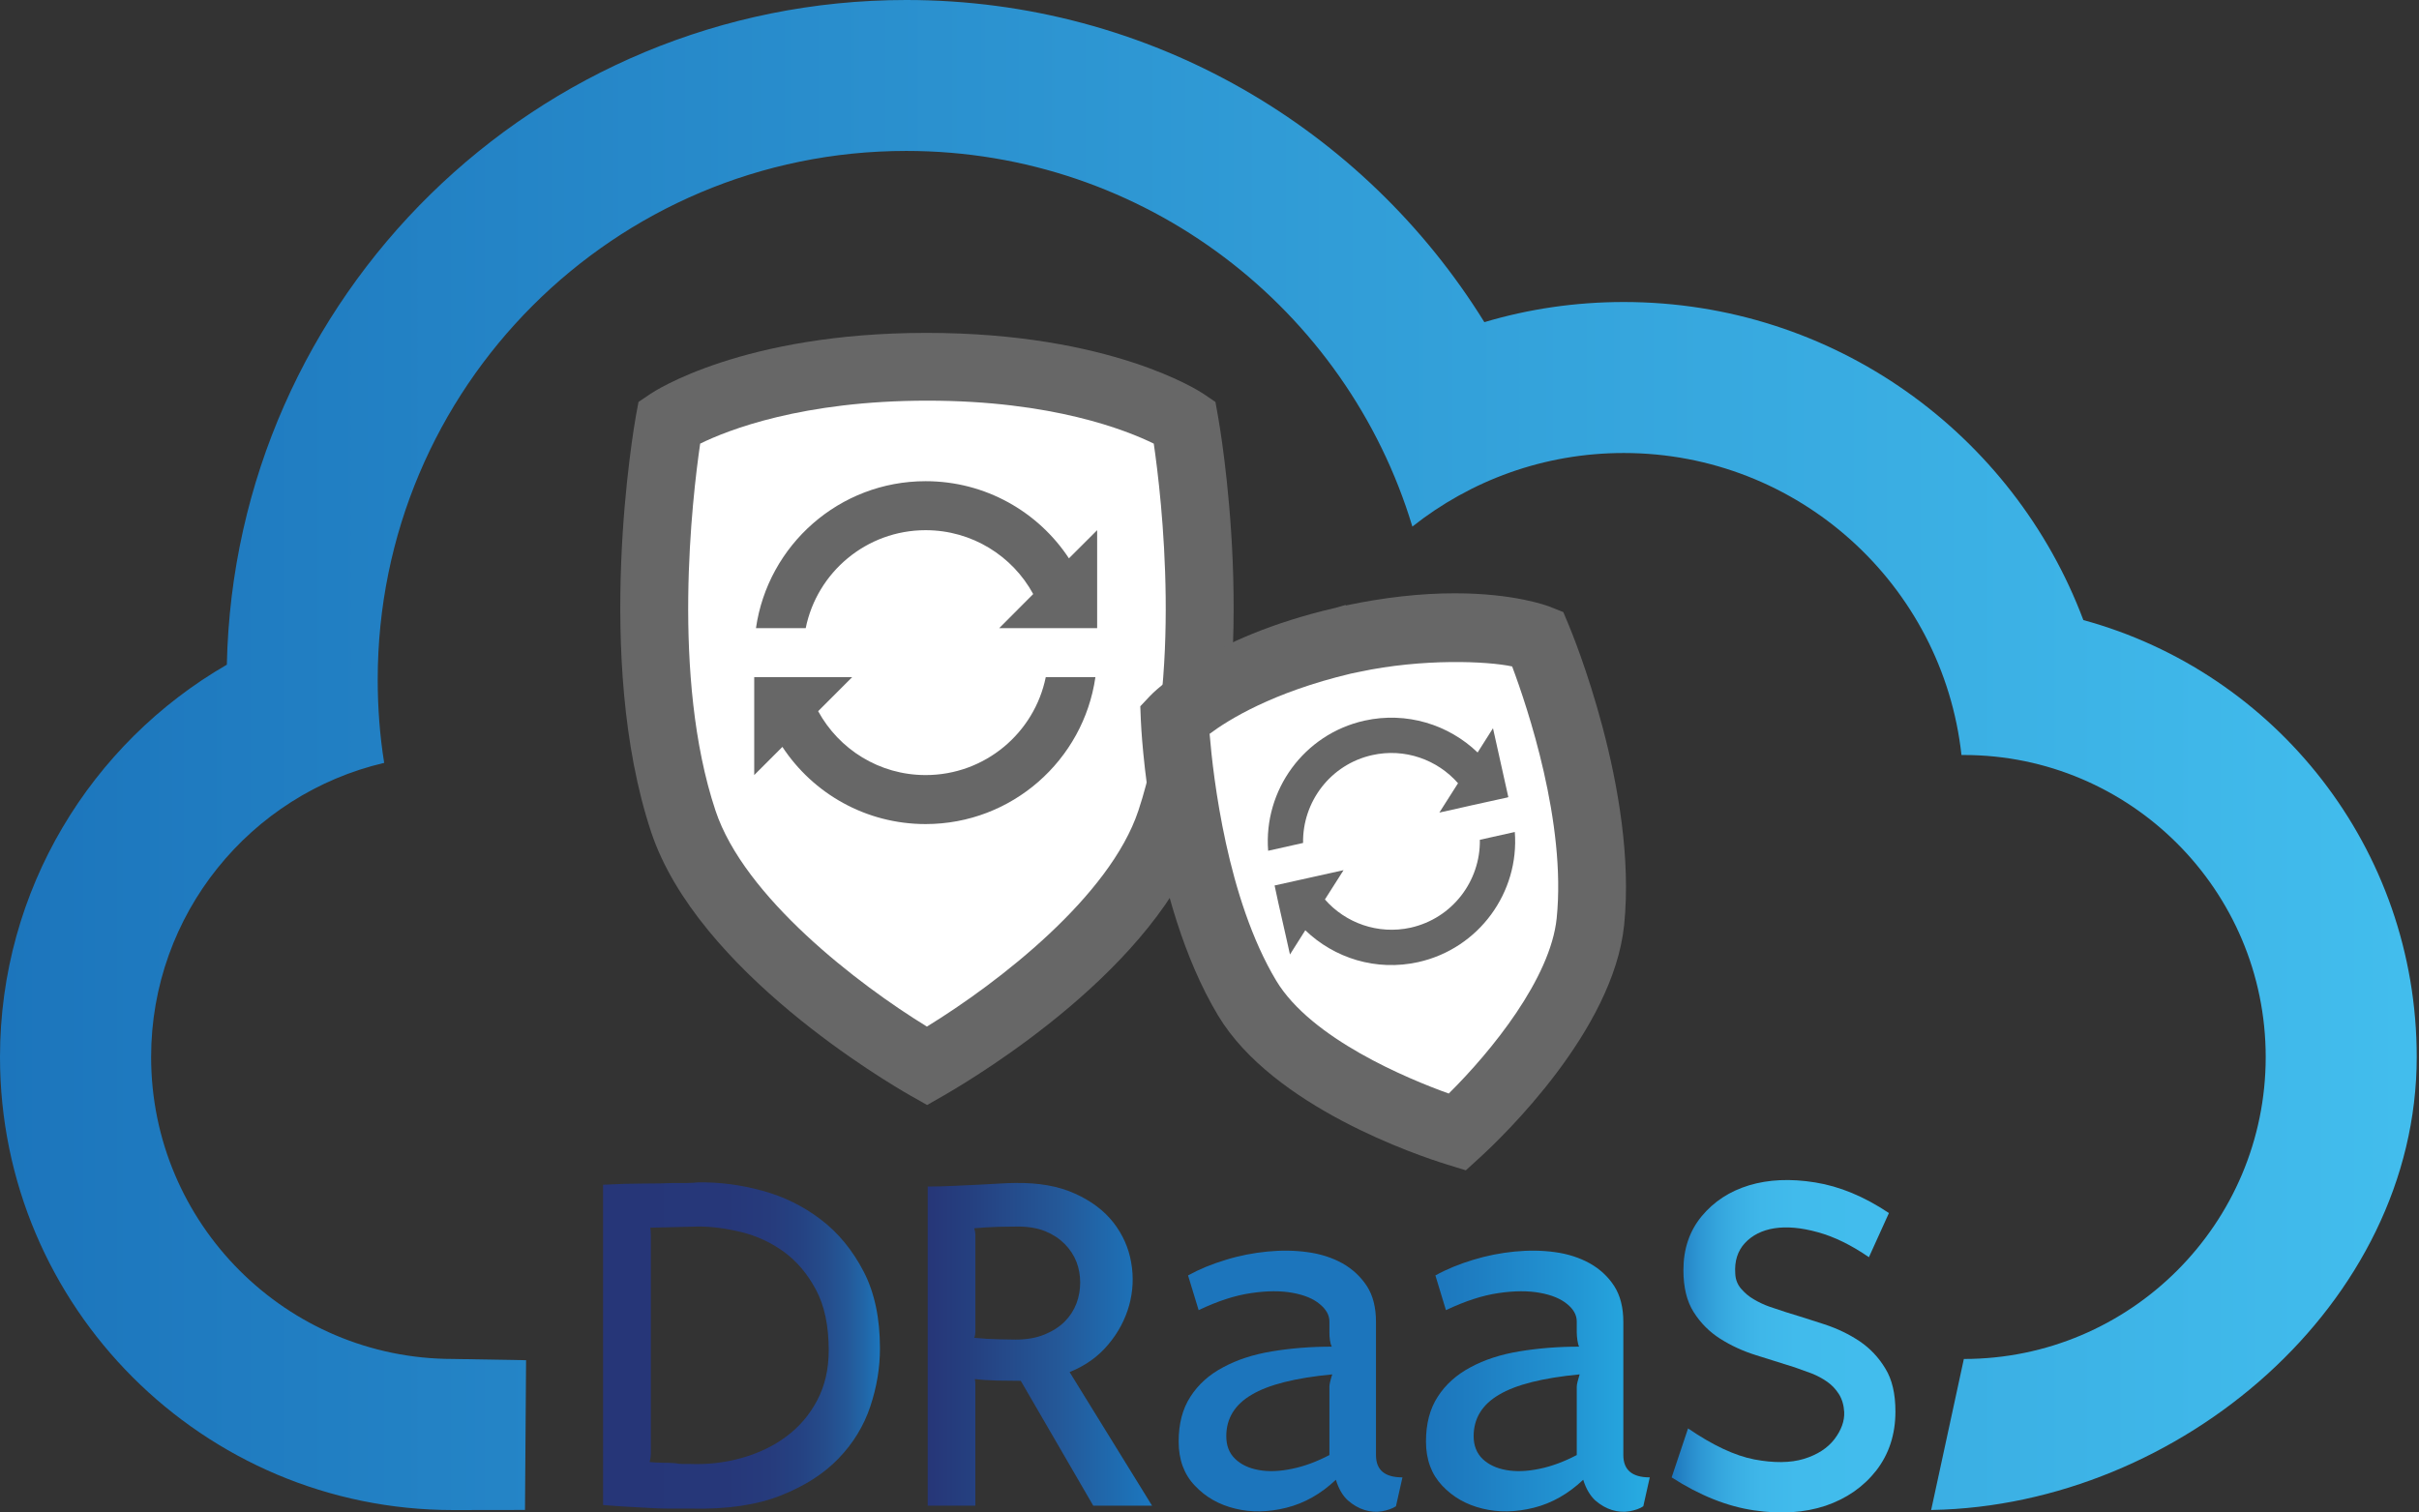 <?xml version="1.0" encoding="utf-8"?>
<!-- Generator: Adobe Illustrator 16.0.0, SVG Export Plug-In . SVG Version: 6.00 Build 0)  -->
<!DOCTYPE svg PUBLIC "-//W3C//DTD SVG 1.1//EN" "http://www.w3.org/Graphics/SVG/1.1/DTD/svg11.dtd">
<svg version="1.1" id="Layer_1" xmlns="http://www.w3.org/2000/svg" xmlns:xlink="http://www.w3.org/1999/xlink" x="0px" y="0px"
	 width="195.915px" height="122.525px" viewBox="0 0 195.915 122.525" enable-background="new 0 0 195.915 122.525"
	 xml:space="preserve">
<rect x="0" y="0" width="195.915" height="122.525" fill="#333333" stroke="none"/>
<g>
	<g>
		<g>
			<path fill="#FFFFFF" d="M95.942,34.184c0,0-6.613-4.473-20.828-4.473c-0.01,0-0.021,0-0.032,0c-0.021,0-0.031,0-0.054,0
				c-14.201,0-20.825,4.473-20.825,4.473s-3.389,18.744,1.137,32.349c3.418,10.299,18.305,19.015,19.742,19.829
				c1.415-0.814,16.303-9.53,19.723-19.829C99.328,52.928,95.942,34.184,95.942,34.184z"/>
			<path fill="#676767" d="M75.089,89.516l-1.363-0.771c-1.751-0.999-17.234-10.05-20.991-21.349
				c-4.683-14.104-1.372-32.906-1.233-33.699l0.21-1.135l0.958-0.648c0.299-0.203,7.482-4.947,22.358-4.947
				c14.966,0,22.157,4.744,22.455,4.947l0.955,0.648l0.204,1.135c0.144,0.793,3.462,19.596-1.232,33.699
				C93.778,78.345,79.306,87.09,76.444,88.74L75.089,89.516z M56.707,35.939c-0.634,4.334-2.354,18.926,1.239,29.721
				c2.325,7.011,11.554,14.086,17.126,17.503C80.914,79.574,89.896,72.607,92.2,65.66c3.598-10.795,1.876-25.389,1.244-29.721
				c-2.207-1.088-8.214-3.482-18.329-3.482C64.954,32.457,58.932,34.845,56.707,35.939z"/>
		</g>
		<linearGradient id="SVGID_1_" gradientUnits="userSpaceOnUse" x1="48.844" y1="109" x2="71.267" y2="109">
			<stop  offset="0" style="stop-color:#263678"/>
			<stop  offset="0.44" style="stop-color:#263779"/>
			<stop  offset="0.599" style="stop-color:#263B7C"/>
			<stop  offset="0.712" style="stop-color:#254282"/>
			<stop  offset="0.803" style="stop-color:#254C8B"/>
			<stop  offset="0.881" style="stop-color:#245898"/>
			<stop  offset="0.949" style="stop-color:#2167A9"/>
			<stop  offset="0.995" style="stop-color:#1C75BC"/>
		</linearGradient>
		<path fill="url(#SVGID_1_)" d="M71.267,109.23c0,1.565-0.257,3.133-0.781,4.701c-0.525,1.579-1.384,2.987-2.584,4.23
			c-1.189,1.236-2.755,2.235-4.695,2.999c-1.939,0.762-4.34,1.114-7.204,1.051c-0.63,0-1.21,0-1.736,0
			c-0.535,0-1.059-0.019-1.598-0.048c-0.547-0.032-1.124-0.059-1.725-0.096c-0.602-0.031-1.298-0.08-2.101-0.146V95.975
			c1.211-0.065,2.305-0.096,3.27-0.096c0.975,0,1.778-0.015,2.411-0.045c0.376,0,0.739,0,1.074,0c0.331,0,0.64-0.02,0.932-0.049
			c1.715-0.029,3.45,0.189,5.199,0.672c1.745,0.47,3.332,1.252,4.748,2.336c1.415,1.072,2.562,2.477,3.462,4.2
			C70.828,104.701,71.267,106.789,71.267,109.23z M67.118,109.381c0-1.977-0.342-3.598-1.029-4.891
			c-0.686-1.291-1.554-2.315-2.593-3.076c-1.049-0.76-2.197-1.291-3.428-1.596c-1.246-0.307-2.415-0.457-3.496-0.457l-3.902,0.094
			c0.022,0.195,0.043,0.4,0.043,0.626c0,0.216,0,0.411,0,0.573v16.596c0,0.16,0,0.332,0,0.527c0,0.188-0.032,0.41-0.096,0.662
			c0.352,0.033,0.708,0.057,1.071,0.057c0.365,0,0.708,0.007,1.03,0.039c0.161,0.038,0.331,0.057,0.524,0.057
			c0.194,0,0.366,0,0.526,0c1.491,0.066,2.926-0.096,4.299-0.484c1.359-0.383,2.572-0.956,3.611-1.736
			c1.061-0.785,1.886-1.756,2.509-2.938C66.808,112.258,67.118,110.906,67.118,109.381z"/>
		<linearGradient id="SVGID_2_" gradientUnits="userSpaceOnUse" x1="75.135" y1="108.904" x2="93.306" y2="108.904">
			<stop  offset="0" style="stop-color:#263678"/>
			<stop  offset="0.197" style="stop-color:#254080"/>
			<stop  offset="0.582" style="stop-color:#245898"/>
			<stop  offset="0.968" style="stop-color:#1C75BC"/>
		</linearGradient>
		<path fill="url(#SVGID_2_)" d="M88.545,121.977l-5.872-10.118c-0.516,0-1.147-0.005-1.911-0.021
			c-0.759-0.018-1.369-0.062-1.81-0.123c0.033,0.162,0.042,0.303,0.042,0.433c0,0.132,0,0.247,0,0.376v9.453h-3.859V96.121
			c0.665,0,1.362-0.02,2.07-0.053c0.716-0.027,1.393-0.065,2.026-0.094c0.644-0.033,1.222-0.065,1.746-0.096
			c0.528-0.033,0.935-0.045,1.212-0.045c1.92-0.033,3.538,0.252,4.867,0.859c1.34,0.6,2.378,1.395,3.129,2.357
			c0.751,0.969,1.225,2.045,1.427,3.211c0.214,1.189,0.149,2.348-0.161,3.486c-0.323,1.146-0.879,2.207-1.695,3.172
			c-0.813,0.98-1.853,1.719-3.129,2.233l6.679,10.823H88.545z M87.484,103.896c0-0.573-0.094-1.126-0.3-1.673
			c-0.214-0.537-0.536-1.03-0.964-1.46c-0.429-0.429-0.943-0.769-1.565-1.022c-0.622-0.252-1.361-0.379-2.23-0.379
			c-0.342,0-0.857,0.01-1.542,0.021c-0.687,0.021-1.34,0.059-1.982,0.119c0.063,0.191,0.094,0.363,0.094,0.502
			c0,0.145,0,0.279,0,0.408v7.059c0,0.127,0,0.272,0,0.432c0,0.156-0.031,0.318-0.094,0.471c0.705,0.072,1.381,0.11,2.024,0.122
			c0.654,0.019,1.094,0.023,1.319,0.023c0.889,0,1.672-0.134,2.336-0.404c0.664-0.271,1.211-0.62,1.64-1.046
			c0.428-0.428,0.75-0.922,0.964-1.48C87.39,105.031,87.484,104.467,87.484,103.896z"/>
		<linearGradient id="SVGID_3_" gradientUnits="userSpaceOnUse" x1="95.46" y1="111.893" x2="113.585" y2="111.893">
			<stop  offset="0" style="stop-color:#1C75BC"/>
			<stop  offset="0.067" style="stop-color:#1C75BC"/>
			<stop  offset="0.968" style="stop-color:#1C75BC"/>
		</linearGradient>
		<path fill="url(#SVGID_3_)" d="M113.058,122.021c-0.289,0.19-0.665,0.319-1.125,0.406c-0.461,0.08-0.932,0.045-1.403-0.099
			c-0.482-0.144-0.934-0.406-1.363-0.78c-0.428-0.388-0.749-0.942-0.974-1.674c-1.211,1.143-2.54,1.899-4.008,2.266
			c-1.458,0.367-2.853,0.391-4.149,0.071c-1.307-0.317-2.39-0.929-3.27-1.866c-0.879-0.922-1.306-2.111-1.306-3.568
			c0-1.436,0.31-2.646,0.954-3.633c0.63-0.985,1.509-1.779,2.646-2.379c1.126-0.611,2.443-1.041,3.955-1.291
			c1.511-0.251,3.12-0.383,4.844-0.383c-0.063-0.127-0.117-0.299-0.147-0.523c-0.036-0.219-0.043-0.439-0.043-0.645
			c0-0.204,0-0.396,0-0.566c0-0.181,0-0.284,0-0.308c0-0.52-0.271-0.992-0.794-1.415c-0.515-0.43-1.253-0.733-2.186-0.902
			c-0.944-0.174-2.058-0.174-3.366,0.021c-1.309,0.189-2.723,0.652-4.245,1.381l-0.858-2.813c0.922-0.51,1.939-0.926,3.056-1.262
			c1.103-0.342,2.228-0.558,3.354-0.67c1.136-0.111,2.229-0.1,3.269,0.047c1.052,0.141,1.994,0.446,2.819,0.902
			c0.825,0.463,1.478,1.081,1.983,1.84c0.495,0.764,0.74,1.734,0.74,2.91v10.783c0,1.213,0.705,1.81,2.144,1.81L113.058,122.021z
			 M107.901,111.337c-2.988,0.286-5.164,0.832-6.525,1.647c-1.374,0.801-2.059,1.928-2.059,3.361c0,0.764,0.235,1.375,0.718,1.838
			c0.472,0.458,1.116,0.762,1.907,0.902c0.794,0.148,1.693,0.113,2.691-0.097c1.008-0.204,2.015-0.581,3.035-1.116v-5.535
			C107.669,112.147,107.743,111.816,107.901,111.337z"/>
		<linearGradient id="SVGID_4_" gradientUnits="userSpaceOnUse" x1="115.492" y1="111.893" x2="133.617" y2="111.893">
			<stop  offset="0" style="stop-color:#1C75BC"/>
			<stop  offset="0.228" style="stop-color:#1E7EC2"/>
			<stop  offset="0.67" style="stop-color:#2296D4"/>
			<stop  offset="0.968" style="stop-color:#27AAE1"/>
		</linearGradient>
		<path fill="url(#SVGID_4_)" d="M133.091,122.021c-0.278,0.19-0.652,0.319-1.113,0.406c-0.461,0.08-0.932,0.045-1.415-0.099
			c-0.471-0.144-0.933-0.406-1.363-0.78c-0.417-0.388-0.749-0.942-0.975-1.674c-1.212,1.143-2.541,1.899-3.998,2.266
			c-1.469,0.367-2.851,0.391-4.159,0.071c-1.307-0.317-2.39-0.929-3.271-1.866c-0.867-0.922-1.307-2.111-1.307-3.568
			c0-1.436,0.312-2.646,0.955-3.633c0.631-0.985,1.521-1.779,2.646-2.379c1.127-0.611,2.445-1.041,3.957-1.291
			c1.51-0.251,3.129-0.383,4.844-0.383c-0.065-0.127-0.106-0.299-0.138-0.523c-0.032-0.219-0.053-0.439-0.053-0.645
			c0-0.204,0-0.396,0-0.566c0-0.181,0-0.284,0-0.308c0-0.52-0.26-0.992-0.785-1.415c-0.525-0.43-1.253-0.733-2.197-0.902
			c-0.932-0.174-2.058-0.174-3.367,0.021c-1.295,0.189-2.71,0.652-4.245,1.381l-0.855-2.813c0.921-0.51,1.939-0.926,3.054-1.262
			c1.115-0.342,2.23-0.558,3.355-0.67c1.136-0.111,2.23-0.1,3.28,0.047c1.038,0.141,1.981,0.446,2.809,0.902
			c0.825,0.463,1.489,1.081,1.982,1.84c0.492,0.764,0.741,1.734,0.741,2.91v10.783c0,1.213,0.718,1.81,2.142,1.81L133.091,122.021z
			 M127.935,111.337c-2.978,0.286-5.166,0.832-6.526,1.647c-1.371,0.801-2.059,1.928-2.059,3.361c0,0.764,0.248,1.375,0.719,1.838
			c0.481,0.458,1.115,0.762,1.907,0.902c0.792,0.148,1.693,0.113,2.702-0.097c0.997-0.204,2.004-0.581,3.024-1.116v-5.535
			C127.702,112.147,127.787,111.816,127.935,111.337z"/>
		<linearGradient id="SVGID_5_" gradientUnits="userSpaceOnUse" x1="135.386" y1="109.06" x2="153.511" y2="109.06">
			<stop  offset="0" style="stop-color:#1C75BC"/>
			<stop  offset="0.056" style="stop-color:#2585C7"/>
			<stop  offset="0.123" style="stop-color:#2D96D3"/>
			<stop  offset="0.2" style="stop-color:#34A4DC"/>
			<stop  offset="0.291" style="stop-color:#3AAFE4"/>
			<stop  offset="0.403" style="stop-color:#3FB7E9"/>
			<stop  offset="0.559" style="stop-color:#41BBEC"/>
			<stop  offset="0.995" style="stop-color:#42BDED"/>
		</linearGradient>
		<path fill="url(#SVGID_5_)" d="M153.511,114.348c0,1.84-0.514,3.43-1.544,4.766c-1.039,1.331-2.411,2.283-4.104,2.863
			c-1.703,0.568-3.632,0.698-5.799,0.376c-2.165-0.315-4.394-1.2-6.677-2.67l1.329-3.968c2.004,1.371,3.795,2.21,5.37,2.514
			c1.575,0.295,2.915,0.286,4.011-0.045c1.091-0.336,1.918-0.873,2.474-1.596c0.557-0.736,0.826-1.472,0.792-2.201
			c-0.032-0.566-0.18-1.055-0.429-1.451c-0.257-0.402-0.567-0.734-0.952-1.002c-0.387-0.27-0.805-0.496-1.267-0.677
			c-0.46-0.167-0.911-0.329-1.361-0.491c-1.018-0.322-2.057-0.642-3.119-0.979c-1.07-0.333-2.037-0.779-2.914-1.336
			c-0.881-0.558-1.588-1.274-2.146-2.151c-0.558-0.872-0.835-2.009-0.835-3.413c0-1.715,0.493-3.168,1.478-4.361
			c0.987-1.189,2.263-2.026,3.839-2.504c1.573-0.475,3.353-0.557,5.347-0.236c1.983,0.316,3.977,1.142,5.981,2.481l-1.62,3.577
			c-1.435-0.987-2.817-1.662-4.148-2.025c-1.339-0.372-2.507-0.473-3.516-0.316c-0.996,0.158-1.788,0.563-2.379,1.195
			c-0.588,0.637-0.855,1.461-0.783,2.481c0.021,0.479,0.184,0.884,0.473,1.218c0.289,0.336,0.622,0.625,1.028,0.859
			c0.397,0.235,0.827,0.442,1.287,0.602c0.462,0.153,0.88,0.295,1.264,0.422c1.051,0.318,2.101,0.65,3.173,1.003
			c1.06,0.346,2.015,0.812,2.863,1.38c0.835,0.568,1.531,1.305,2.069,2.202C153.243,111.753,153.511,112.909,153.511,114.348z"/>
		<linearGradient id="SVGID_6_" gradientUnits="userSpaceOnUse" x1="0" y1="61.164" x2="195.731" y2="61.164">
			<stop  offset="0" style="stop-color:#1C75BC"/>
			<stop  offset="0.995" style="stop-color:#42BDED"/>
		</linearGradient>
		<path fill="url(#SVGID_6_)" d="M156.513,122.32c20.011-0.384,39.218-16.705,39.218-36.691c0-16.914-11.436-31.146-27-35.398
			c-5.658-15.064-20.194-25.766-37.226-25.766c-3.913,0-7.707,0.564-11.286,1.632C110.521,10.432,93.175,0,73.4,0
			c-30,0-54.397,23.998-55.028,53.845C7.384,60.195,0,72.069,0,85.629c0,20.26,16.442,36.7,36.701,36.7l5.818-0.009l0.088-12.131
			l-5.93-0.101c-13.474,0-24.438-10.952-24.438-24.46c0-11.573,8.05-21.299,18.876-23.828c-0.354-2.193-0.524-4.454-0.524-6.75
			c0-23.652,19.164-42.824,42.809-42.824c19.336,0,35.684,12.834,40.988,30.431c4.705-3.726,10.643-5.96,17.118-5.96
			c14.17,0,25.842,10.703,27.354,24.465h0.193c13.473,0,24.447,10.952,24.447,24.467c0,13.486-10.953,24.46-24.447,24.46l0,0l0,0
			l-2.649,12.24"/>
		<path fill="#676767" d="M74.966,62.788c-3.752,0-7.021-2.09-8.704-5.176l2.755-2.757h-3.763h-4.029h-0.14v1.984v3.965v1.983
			l2.282-2.282c2.476,3.768,6.752,6.252,11.599,6.252c6.997,0,12.786-5.18,13.751-11.902h-4.021
			C83.776,59.38,79.767,62.788,74.966,62.788"/>
		<path fill="#676767" d="M74.966,38.981c-6.99,0-12.775,5.171-13.741,11.907h4.029c0.913-4.525,4.919-7.938,9.711-7.938
			c3.763,0,7.042,2.094,8.714,5.173l-2.755,2.765h1.983h1.789h4.021h0.141v-7.938l-2.285,2.281
			C84.096,41.468,79.819,38.981,74.966,38.981"/>
		<g>
			<path fill="#FFFFFF" d="M124.528,51.713c0,0-5.36-2.117-15.371,0.111c0,0-0.01,0.006-0.021,0.006
				c-0.01,0.006-0.021,0.006-0.032,0.01c-10.001,2.227-13.968,6.414-13.968,6.414s0.56,13.733,5.875,22.596
				c4.019,6.723,15.875,10.525,17.01,10.873c0.868-0.789,9.99-9.268,10.783-17.063C129.855,64.377,124.528,51.713,124.528,51.713z"
				/>
			<path fill="#676767" d="M118.717,94.807l-1.499-0.463c-2.327-0.717-14.121-4.668-18.565-12.078
				c-5.611-9.355-6.227-23.309-6.255-23.896l-0.046-1.154l0.792-0.841c0.183-0.198,4.565-4.729,15.028-7.136l0.781-0.224
				l0.075,0.028c3.072-0.648,6.029-0.98,8.801-0.98c4.78,0,7.422,0.985,7.706,1.091l1.078,0.431l0.445,1.063
				c0.229,0.547,5.589,13.439,4.481,24.295c-0.88,8.561-9.874,17.172-11.664,18.808L118.717,94.807z M97.966,59.448
				c0.291,3.522,1.424,13.371,5.393,19.991c2.828,4.715,10.653,7.954,13.975,9.148c3.453-3.418,8.243-9.322,8.742-14.203
				c0.788-7.717-2.374-17.108-3.607-20.396c-2.002-0.433-7.246-0.66-12.378,0.439l-0.682,0.141
				C103.059,56.078,99.479,58.317,97.966,59.448z"/>
		</g>
		<path fill="#676767" d="M114.248,75.15c-2.646,0.581-5.273-0.378-6.944-2.284l1.51-2.374l-2.657,0.59l-2.83,0.628l-0.097,0.023
			l0.301,1.401l0.632,2.794l0.311,1.396l1.242-1.965c2.347,2.26,5.734,3.34,9.154,2.579c4.92-1.101,8.191-5.655,7.814-10.539
			l-2.83,0.632C119.907,71.364,117.635,74.389,114.248,75.15"/>
		<path fill="#676767" d="M110.507,58.379c-4.918,1.1-8.177,5.65-7.8,10.541l2.829-0.633c-0.055-3.332,2.219-6.361,5.594-7.116
			c2.657-0.593,5.285,0.376,6.956,2.277l-1.512,2.378l1.394-0.31l1.254-0.284l2.842-0.625l0.096-0.031l-1.243-5.582l-1.245,1.965
			C117.326,58.703,113.927,57.622,110.507,58.379"/>
	</g>
</g>
</svg>
